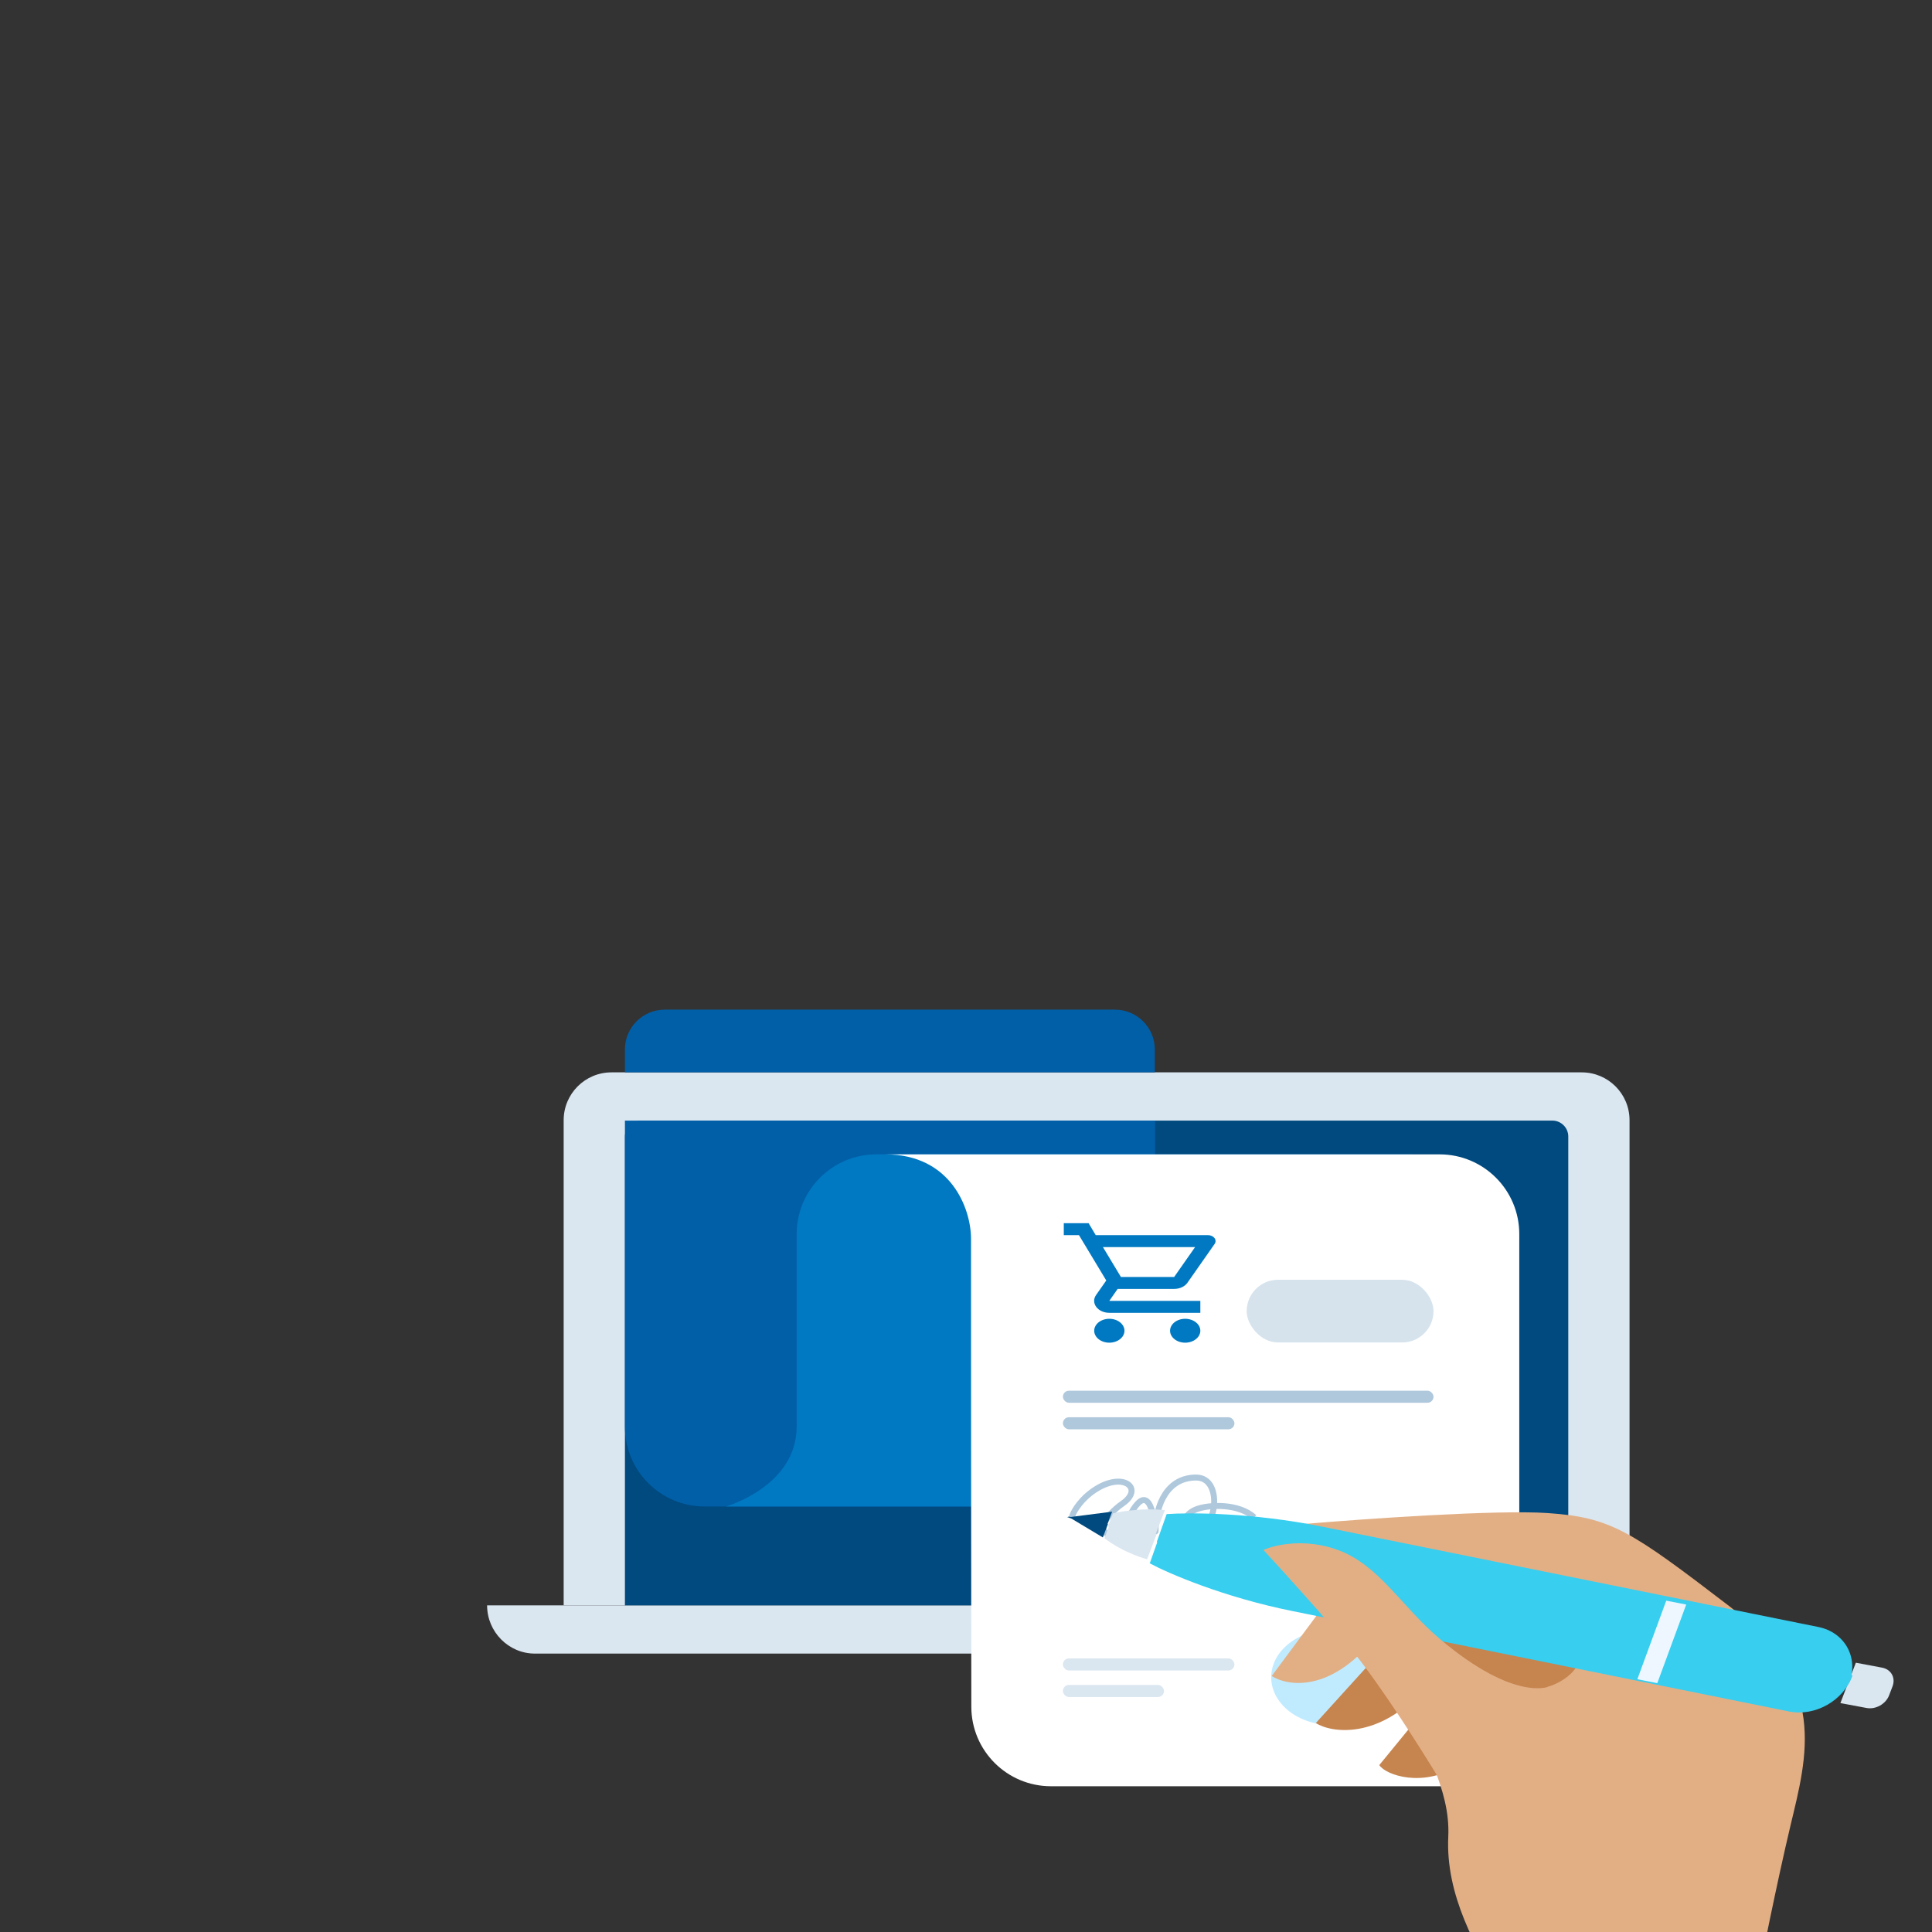 <svg width="588" height="588" viewBox="0 0 588 588" fill="none" xmlns="http://www.w3.org/2000/svg">
<rect x="0" y="0" width="588" height="588" fill="#333333" stroke="none"/>
<g clip-path="url(#clip0_30215_26818)">
<path d="M171.551 340.922C171.551 332.886 178.066 326.371 186.102 326.371H481.395C489.431 326.371 495.946 332.886 495.946 340.922V488.588H171.551V340.922Z" fill="#DAE6F0"/>
<path d="M148.247 488.588C148.247 496.624 154.761 503.268 162.798 503.268H504.699C512.735 503.268 519.25 496.624 519.25 488.588V488.588H148.247V488.588Z" fill="#DAE6F0"/>
<path d="M190.194 345.902C190.194 343.223 192.366 341.052 195.045 341.052H472.452C475.131 341.052 477.302 343.223 477.302 345.902V488.588H190.194V345.902Z" fill="#004A7F"/>
<path d="M351.549 341.052H190.194V377.374V434.231C190.194 447.624 201.052 458.493 214.446 458.493H373.832C373.832 458.493 351.549 452.44 351.549 434.279V341.052Z" fill="#015FA8"/>
<path d="M266.719 351.328H430.694C410.719 351.328 404.573 367.768 404.573 376.901V434.233C404.573 447.627 393.715 458.493 380.321 458.493H220.956C220.956 458.493 242.467 452.404 242.467 434.138V375.587C242.467 362.194 253.325 351.328 266.719 351.328Z" fill="#0079C2"/>
<path d="M438.136 351.328H269.429C289.495 351.328 295.529 367.918 295.529 377.018C295.529 383.348 295.529 461.908 295.622 519.459C295.643 532.829 306.491 543.639 319.861 543.639H484.76C484.76 543.639 462.388 537.616 462.388 519.416V375.572C462.388 362.178 451.53 351.328 438.136 351.328Z" fill="white"/>
<path d="M190.194 319.413C190.194 312.716 195.623 307.287 202.32 307.287H339.334C346.031 307.287 351.46 312.716 351.46 319.413V326.371H190.194V319.413Z" fill="#015FA8"/>
<path d="M357.355 392.277C359.086 392.277 360.61 391.532 361.395 390.404L369.66 378.602C369.855 378.327 369.955 378.016 369.95 377.701C369.945 377.385 369.836 377.076 369.633 376.804C369.43 376.533 369.141 376.307 368.793 376.15C368.446 375.994 368.052 375.911 367.652 375.911H333.482L331.312 372.274H323.762V375.911H328.38L336.691 389.713L333.574 394.15C331.889 396.587 334.105 399.551 337.615 399.551H365.32V395.914H337.615L340.154 392.277H357.355ZM335.675 379.548H363.727L357.355 388.64H341.147L335.675 379.548ZM337.615 401.37C335.075 401.37 333.02 403.006 333.02 405.007C333.02 407.007 335.075 408.644 337.615 408.644C340.154 408.644 342.232 407.007 342.232 405.007C342.232 403.006 340.154 401.37 337.615 401.37ZM360.702 401.37C358.163 401.37 356.108 403.006 356.108 405.007C356.108 407.007 358.163 408.644 360.702 408.644C363.242 408.644 365.32 407.007 365.32 405.007C365.32 403.006 363.242 401.37 360.702 401.37Z" fill="#0079C2"/>
<rect x="379.425" y="389.496" width="56.862" height="19.084" rx="9.542" fill="#D6E3ED"/>
<rect x="323.495" y="423.261" width="112.792" height="3.67" rx="1.835" fill="#AFC8DC"/>
<rect x="323.495" y="431.335" width="52.202" height="3.67" rx="1.835" fill="#AFC8DC"/>
<rect x="323.495" y="504.736" width="52.202" height="3.67" rx="1.835" fill="#DAE6F0"/>
<rect x="323.495" y="512.81" width="30.762" height="3.67" rx="1.835" fill="#DAE6F0"/>
<path d="M326.291 461.809C326.291 460.596 328.6 456.959 331.68 454.535C341.11 447.109 348.615 452.716 341.687 457.565C335.82 461.672 333.79 466.695 338.409 467.302C343.937 468.027 341.948 462.14 346.306 457.565C350.925 452.716 351.695 466.661 351.695 466.052C351.695 457.565 355.509 449.685 364.011 449.685C372.479 449.685 370.17 466.052 364.011 466.052C359.393 466.052 359.393 461.202 364.011 459.384C368.026 457.803 377.098 457.565 381.717 461.809" stroke="#AFC8DC" stroke-width="1.819"/>
<ellipse cx="405.361" cy="510.479" rx="18.475" ry="14.548" fill="#C0EBFF"/>
<path d="M400.472 524.403L437.42 483.639L496.2 488.929L489.483 503.476C480.526 511.631 457.689 528.456 444.137 537.198C433.221 544.24 421.745 540.284 419.785 537.198L444.137 507.443L433.221 514.055C419.785 529.395 405.23 527.489 400.472 524.403Z" fill="#C6844E"/>
<path d="M533.988 607.287H457.573L457.403 606.992C449.052 592.526 439.945 576.75 440.779 559.018C441.132 551.513 439.099 544.901 436.58 538.288L471.009 513.394C471.009 513.394 483.605 510.088 481.085 498.847L476.887 493.557L444.137 475.043C441.058 476.145 431.542 482.449 418.106 498.847C404.67 515.245 391.795 513.173 387.036 510.088L413.068 475.043L397.113 463.802C415.307 462.259 455.558 459.438 471.009 460.496C490.322 461.819 496.2 465.786 526.431 488.929C556.661 512.071 549.943 534.553 544.905 555.712C540.874 572.639 535.947 597.148 533.988 607.287Z" fill="#E2AF85"/>
<path d="M572.79 507.541C575.563 508.061 576.991 510.622 575.98 513.261L574.938 515.985C573.927 518.624 570.86 520.342 568.087 519.822L560.121 518.329L564.824 506.047L572.79 507.541Z" fill="#DAE6F0"/>
<path d="M352.949 467.284L563.814 509.922C561.093 517.586 552.432 522.493 544.465 520.882L393.256 490.307C372.306 486.07 355.64 478.87 349.926 475.799L352.949 467.284Z" fill="#37CEEF"/>
<path d="M352.049 469.326L562.914 511.964C565.635 504.301 561.385 496.783 553.419 495.172L402.21 464.597C381.26 460.361 362.056 460.308 355.073 460.812L352.049 469.326Z" fill="#37CEEF"/>
<path d="M337.661 464.149L352.049 466.852L349.109 474.546C349.109 474.546 342.161 472.783 336.136 468.139L337.661 464.149Z" fill="#DAE6F0"/>
<path d="M337.192 464.581L351.58 467.284L354.52 459.591C354.52 459.591 347.245 458.682 338.716 460.592L337.192 464.581Z" fill="#DAE6F0"/>
<path d="M337.192 463.837L324.985 461.519L335.65 467.915L337.192 463.837Z" fill="#004A7F"/>
<path d="M336.931 464.15L324.724 461.831L338.473 460.072L336.931 464.15Z" fill="#004A7F"/>
<rect width="25.417" height="6.182" transform="matrix(-0.346 0.941 -0.983 -0.192 513.192 488.345)" fill="#EEF7FF"/>
<path d="M411.388 502.153C420.121 512.733 432.941 533.01 438.259 541.826L471.848 513.162C471.848 513.162 461.497 518.452 438.259 498.847C426.503 488.929 419.785 476.366 407.189 471.737C397.113 468.034 387.876 470.194 384.517 471.737C389.835 477.468 402.655 491.574 411.388 502.153Z" fill="#E2AF85"/>
</g>
<defs>
<clipPath id="clip0_30215_26818">
<rect width="588" height="588" fill="white"/>
</clipPath>
</defs>
</svg>
